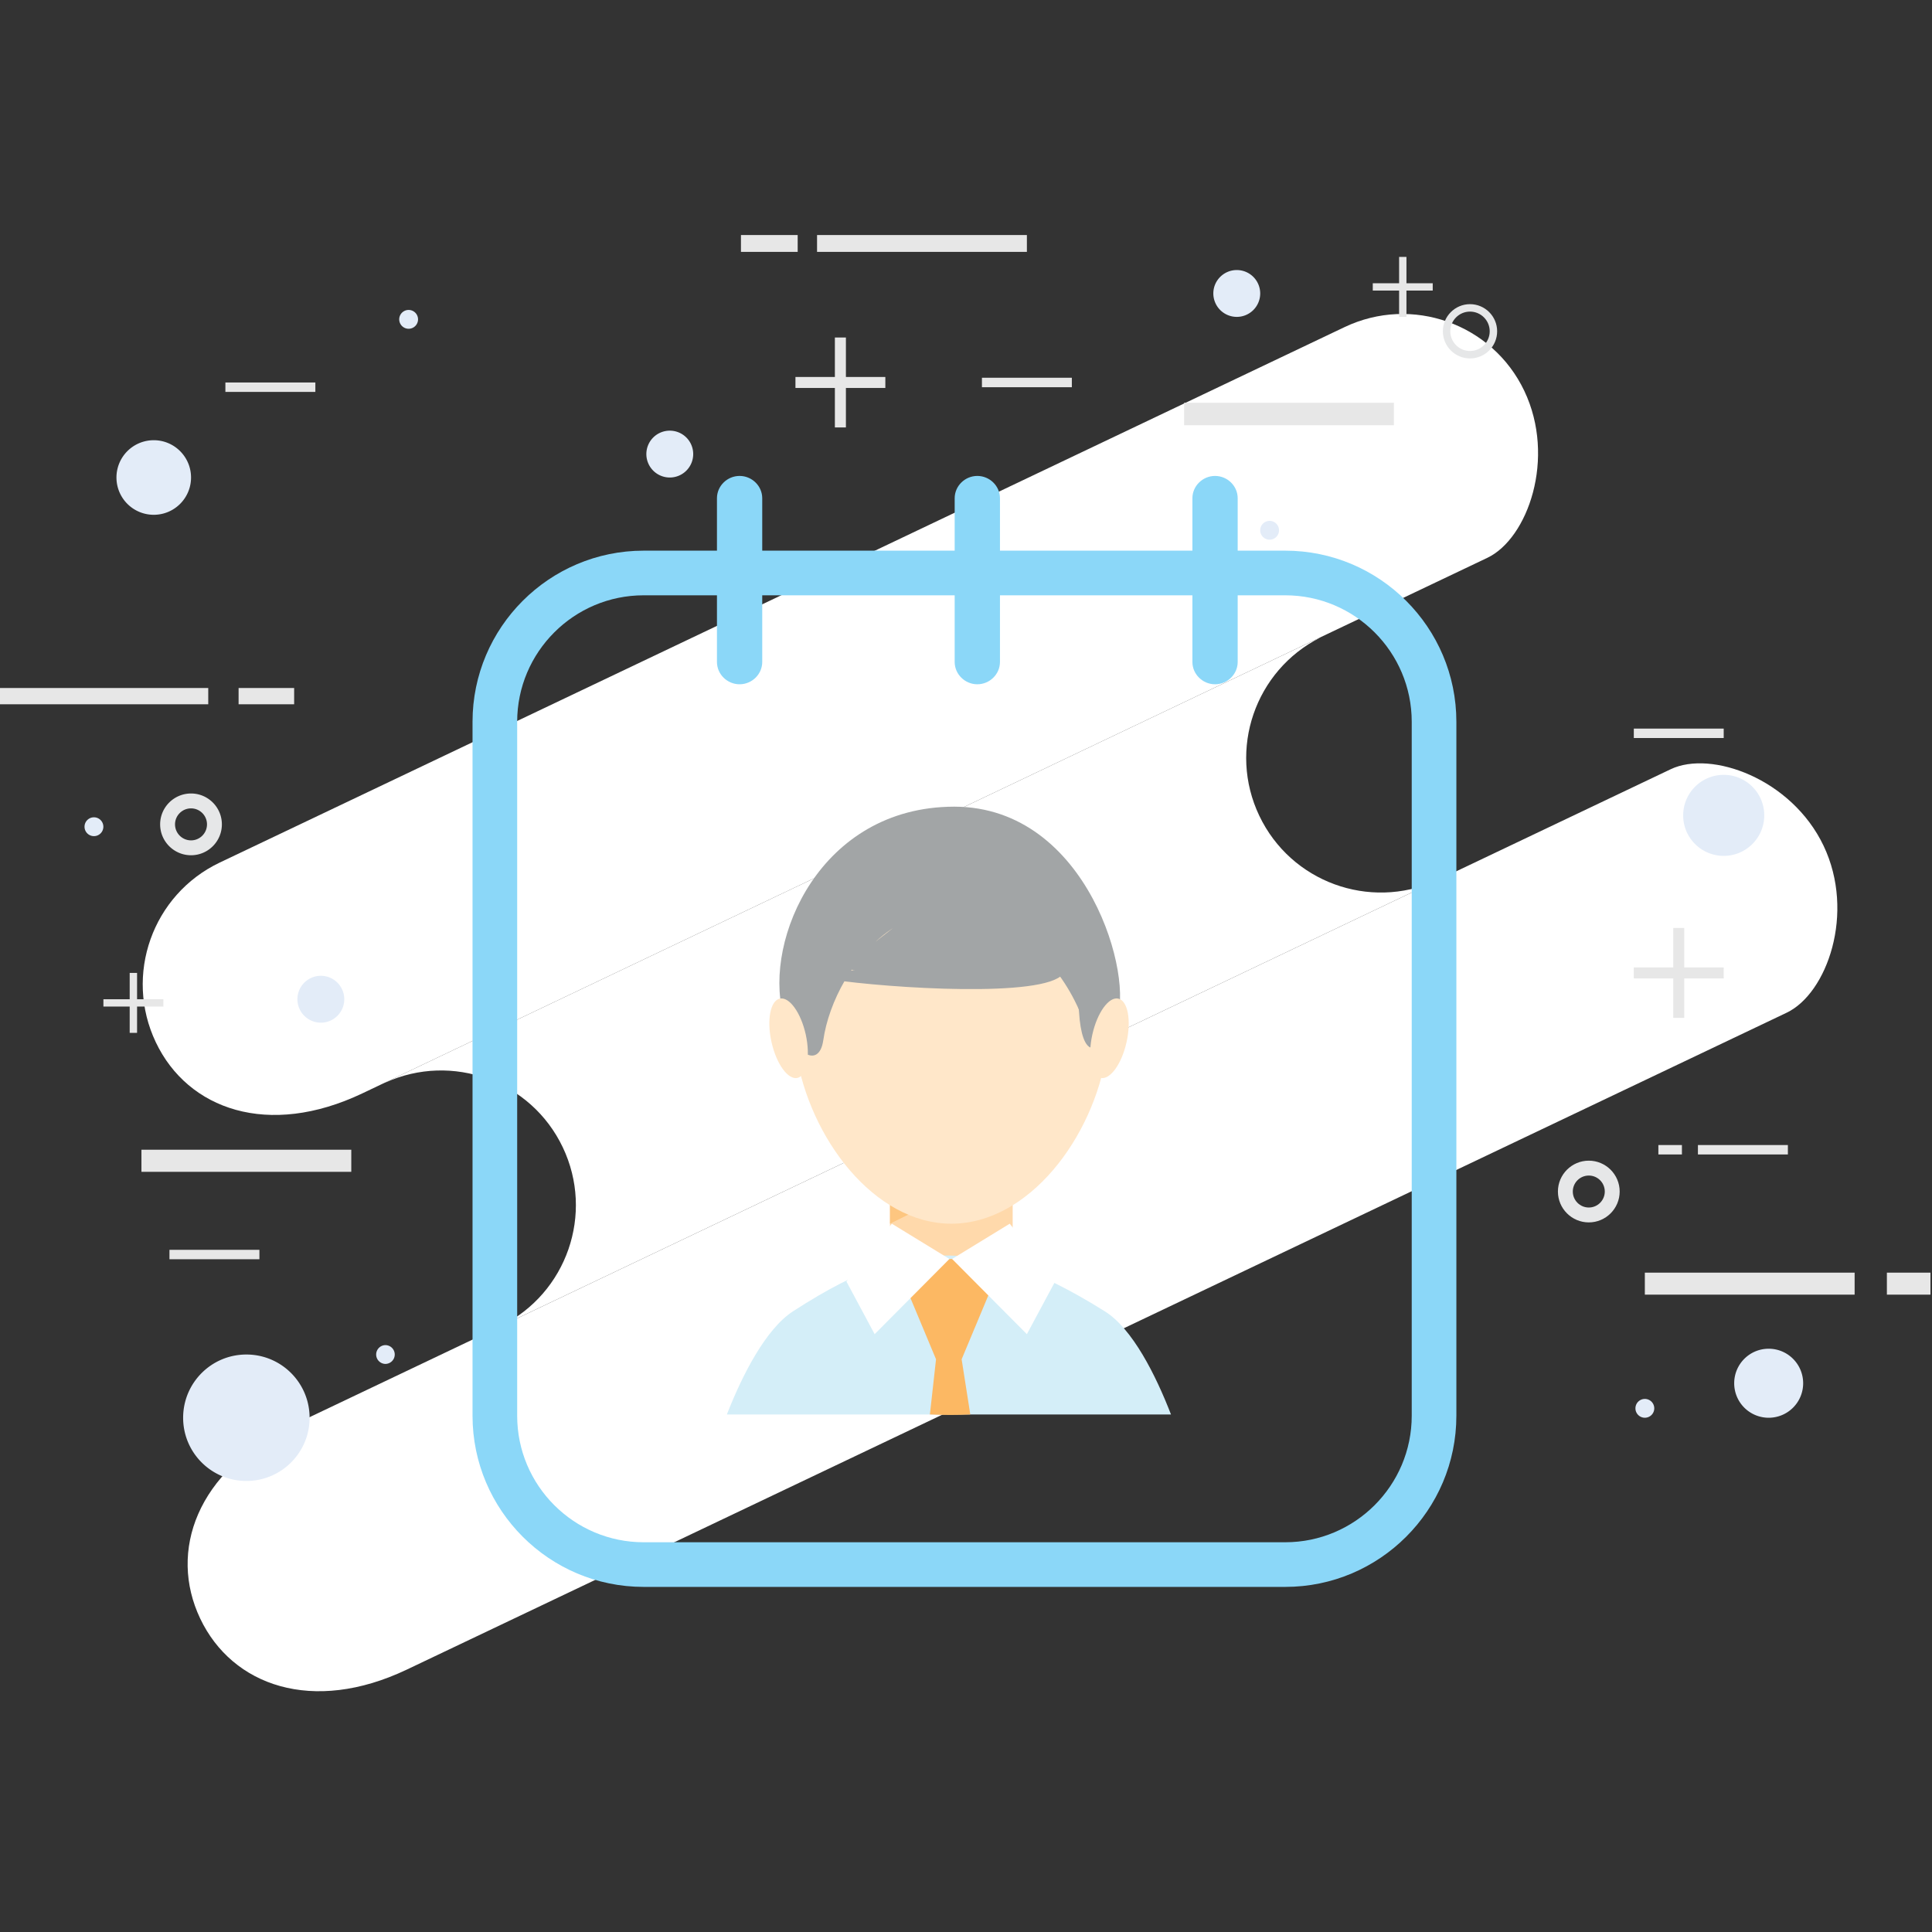 <svg xmlns="http://www.w3.org/2000/svg" width="512" height="512" viewBox="0 0 512 512"><rect x="0" y="0" width="512" height="512" fill="#333333" stroke="none"/><g fill="#FFF"><path d="M403.957 103.589c8.48 17.819.913 39.142-9.789 44.237L96.053 289.743c-24.944 11.873-46.269 4.306-54.753-13.518-8.484-17.82-.913-39.142 16.911-47.626L356.326 86.684c17.827-8.486 39.148-.917 47.631 16.905z"/><path d="M333.723 216.177c-8.354-17.546-1.12-38.46 16.113-47.197-.277.123-.558.214-.831.345L102.696 286.577c-.201.097-.377.216-.578.316 17.7-8.042 38.635-.471 47.023 17.153 8.392 17.623 1.063 38.643-16.333 47.315.204-.092.404-.154.609-.254l246.308-117.252c.273-.129.52-.291.79-.425-17.646 7.866-38.439.295-46.792-17.253z"/><path d="M483.27 224.144c8.484 17.821.909 39.146-9.79 44.236L107.807 442.459c-24.94 11.869-46.265 4.306-54.749-13.518-8.48-17.823-.909-39.144 24.028-51.018l365.677-174.075c10.694-5.092 32.022 2.474 40.507 20.296z"/></g><path d="M216.526 62.288h55.611v4.469h-55.611zm-20.165 0h15.032v4.469h-15.032zm117.436 44.459h55.596v5.952h-55.596zM37.483 304.693h55.612v5.847H37.483zm398.416 32.567h55.597v5.834h-55.597zm64.146 0h11.547v5.834h-11.547zM-.409 182.325h55.596v4.31H-.409zm63.638 0h14.723v4.31H63.229zm-3.497-80.966h23.839v2.5H59.732zm200.491-1.254h23.827v2.507h-23.827zm189.745 203.34h23.839v2.5h-23.839zm-10.483 0h6.242v2.5h-6.242zm-6.508-110.362H456.8v2.5h-23.823zM44.909 331.213h23.839v2.496H44.909zm318.892-256.15h15.887v1.947h-15.887z" fill="#E7E7E7"/><path fill="#E7E7E7" d="M370.779 68.084h1.945V83.97h-1.945z"/><g fill="#E7E7E7"><path d="M27.405 264.811h15.89v1.937h-15.89z"/><path d="M34.368 257.832h1.957v15.886h-1.957z"/></g><path fill="#E7E7E7" d="M432.977 256.378H456.8v2.913h-23.823z"/><path fill="#E7E7E7" d="M443.429 245.92h2.919v23.827h-2.919z"/><g fill="#E7E7E7"><path d="M210.804 99.903h23.82v2.912h-23.82z"/><path d="M221.252 89.443h2.923v23.831h-2.923z"/></g><path fill="#E3ECF8" d="M50.627 126.544c0 5.459-4.429 9.882-9.882 9.882a9.879 9.879 0 0 1-9.882-9.882 9.878 9.878 0 0 1 9.882-9.882c5.454 0 9.882 4.421 9.882 9.882z"/><path fill="#E6E7E8" d="M389.569 94.989c-3.967 0-7.194-3.227-7.194-7.192s3.228-7.192 7.194-7.192c3.963 0 7.19 3.228 7.19 7.192s-3.227 7.192-7.19 7.192zm0-12.412c-2.881 0-5.223 2.341-5.223 5.22s2.342 5.22 5.223 5.22c2.877 0 5.219-2.341 5.219-5.22s-2.342-5.22-5.219-5.22z"/><path fill="#E3ECF8" d="M110.784 84.631a2.493 2.493 0 1 1-2.5-2.492c1.383 0 2.5 1.111 2.5 2.492zm228.169 55.9a2.492 2.492 0 1 1-4.987 0 2.489 2.489 0 0 1 2.487-2.492 2.493 2.493 0 0 1 2.5 2.492zm99.443 232.691a2.493 2.493 0 1 1-4.987 0 2.489 2.489 0 0 1 2.487-2.491 2.492 2.492 0 0 1 2.5 2.491zM104.61 358.961a2.495 2.495 0 0 1-2.5 2.492 2.493 2.493 0 0 1 0-4.984 2.49 2.49 0 0 1 2.5 2.492zM27.39 219.088a2.493 2.493 0 1 1-4.99.002 2.493 2.493 0 0 1 4.99-.002zm156.317-98.758a6.212 6.212 0 0 1-6.208 6.216 6.212 6.212 0 0 1-6.208-6.216 6.202 6.202 0 0 1 6.208-6.199 6.202 6.202 0 0 1 6.208 6.199z"/><path fill="#E6E7E8" d="M421.049 323.949c-4.514 0-8.184-3.67-8.184-8.18s3.67-8.18 8.184-8.18c4.51 0 8.181 3.67 8.181 8.18s-3.671 8.18-8.181 8.18zm0-12.416c-2.337 0-4.24 1.898-4.24 4.236s1.903 4.236 4.24 4.236c2.338 0 4.236-1.898 4.236-4.236s-1.898-4.236-4.236-4.236z"/><path fill="#E3ECF8" d="M333.966 77.764a6.211 6.211 0 0 1-6.205 6.214 6.22 6.22 0 0 1-6.216-6.214c0-3.423 2.789-6.198 6.216-6.198a6.203 6.203 0 0 1 6.205 6.198z"/><path fill="#E6E7E8" d="M50.627 226.65c-4.515 0-8.188-3.672-8.188-8.188 0-4.51 3.672-8.178 8.188-8.178 4.506 0 8.172 3.668 8.172 8.178.001 4.517-3.665 8.188-8.172 8.188zm0-12.421a4.244 4.244 0 0 0-4.244 4.234 4.25 4.25 0 0 0 4.244 4.244c2.332 0 4.229-1.905 4.229-4.244a4.235 4.235 0 0 0-4.229-4.234z"/><path fill="#E3ECF8" d="M91.235 264.803c0 3.428-2.777 6.216-6.201 6.216a6.22 6.22 0 0 1-6.216-6.216c0-3.422 2.785-6.204 6.216-6.204a6.206 6.206 0 0 1 6.201 6.204zM48.533 375.726c0-9.267 7.498-16.765 16.764-16.765 9.25 0 16.749 7.498 16.749 16.765 0 9.246-7.499 16.745-16.749 16.745-9.266 0-16.764-7.499-16.764-16.745zm397.526-159.643c0-5.931 4.818-10.741 10.745-10.741 5.931 0 10.741 4.81 10.741 10.741 0 5.929-4.811 10.733-10.741 10.733-5.927 0-10.745-4.804-10.745-10.733zm13.522 150.499c0-5.063 4.09-9.154 9.135-9.154 5.049 0 9.139 4.091 9.139 9.154a9.136 9.136 0 0 1-9.139 9.136 9.135 9.135 0 0 1-9.135-9.136z"/><path fill="#8BD7F8" d="M340.602 420.546H170.578c-25.008 0-45.352-20.346-45.352-45.353v-183.91c0-25.008 20.344-45.352 45.352-45.352h170.024c25.006 0 45.352 20.344 45.352 45.352v183.911c-.001 25.006-20.347 45.352-45.352 45.352zM170.578 157.762c-18.484 0-33.521 15.037-33.521 33.521v183.911c0 18.482 15.037 33.521 33.521 33.521h170.024c18.481 0 33.521-15.039 33.521-33.521V191.283c0-18.484-15.039-33.521-33.521-33.521H170.578z"/><path d="M259 181.339c-3.268 0-6-2.647-6-5.916v-43.38c0-3.268 2.732-5.916 6-5.916 3.266 0 6 2.647 6 5.916v43.38c0 3.268-2.734 5.916-6 5.916zm-63 0c-3.268 0-6-2.647-6-5.916v-43.38c0-3.268 2.732-5.916 6-5.916s6 2.647 6 5.916v43.38c0 3.268-2.732 5.916-6 5.916zm126 0c-3.266 0-6-2.647-6-5.916v-43.38c0-3.268 2.734-5.916 6-5.916s6 2.647 6 5.916v43.38c0 3.268-2.734 5.916-6 5.916z" fill="#8BD7F8"/><path fill="#FFD9AB" d="M235.856 278.651h32.512v47.031c0 15.867-32.512 17.688-32.512 0v-47.031z"/><path fill="#FDC680" d="M268.368 308.175v-5.996h-32.512v22.113z"/><path fill="#FFE7C9" d="M252.124 233.35c68.844 0 40.93 90.942 0 90.942-40.939 0-68.868-90.942 0-90.942"/><path fill="#A2A5A6" d="M252.932 213.774h-.101c-35.631.088-50.335 35.389-45.344 54.691 4.999 19.307 11.191 8.357 10.938.058-.231-8.276 6.94-26.454 32.527-27.116 23.092 0 34.268 15.17 35.007 26.866.747 11.681 4.822 12.774 9.806 2.126 4.992-10.653-7.209-56.517-42.833-56.625"/><path fill="#A2A5A6" d="M218.179 275.667c-1.171 8.149-8.496 2.78-9.035-4.764-.539-7.545.208-8.827 3.174-15.84 2.973-7.001 18.732-25.726 38.635-25.726 16.398 0 41.917 27.76 41.393 26.796 2.957 5.396 3.62 11.238 2.287 16.083-1.363 4.856-4.506 8.23-6.208 2.261-4.306-15.112-14.442-25.784-25.418-30.39 74.698 31.402-96.951 12.027-36.402 13.113-5.784-.115 13.811-13.849 9.251-10.699-9.729 6.732-16.222 19.021-17.677 29.166"/><path fill="#FFE7C9" d="M296.358 264.641c2.511.555 3.489 5.712 2.195 11.504-1.286 5.823-4.352 10.066-6.871 9.52-2.511-.573-3.489-5.719-2.194-11.53 1.294-5.797 4.36-10.045 6.87-9.494m-89.71 0c-2.511.555-3.489 5.712-2.195 11.504 1.294 5.823 4.375 10.066 6.863 9.52 2.519-.573 3.489-5.719 2.21-11.53-1.294-5.797-4.359-10.045-6.878-9.494"/><path fill="#D4EEF8" d="M310.323 374.848c-4.021-10.395-10.183-22.723-17.516-27.321-18.863-11.819-30.225-14.649-41.377-14.796-11.4-.162-22.545 2.634-41.3 14.796-7.241 4.706-13.479 17.003-17.5 27.321h117.693z"/><path fill="#FCB863" d="M248.057 360.221l-1.625 14.627c1.795.08 3.589.131 5.392.131 1.779 0 3.559-.039 5.315-.124l-2.295-14.634 11.053-26.446c-10.345-.182-18.617-.162-28.884 0l11.044 26.446z"/><path fill="#FFF" d="M236.341 324.292l-12.031 15.316 7.479 13.961 19.818-19.93zm31.249 0l12.031 15.316-7.487 13.961-19.818-19.93z"/></svg>